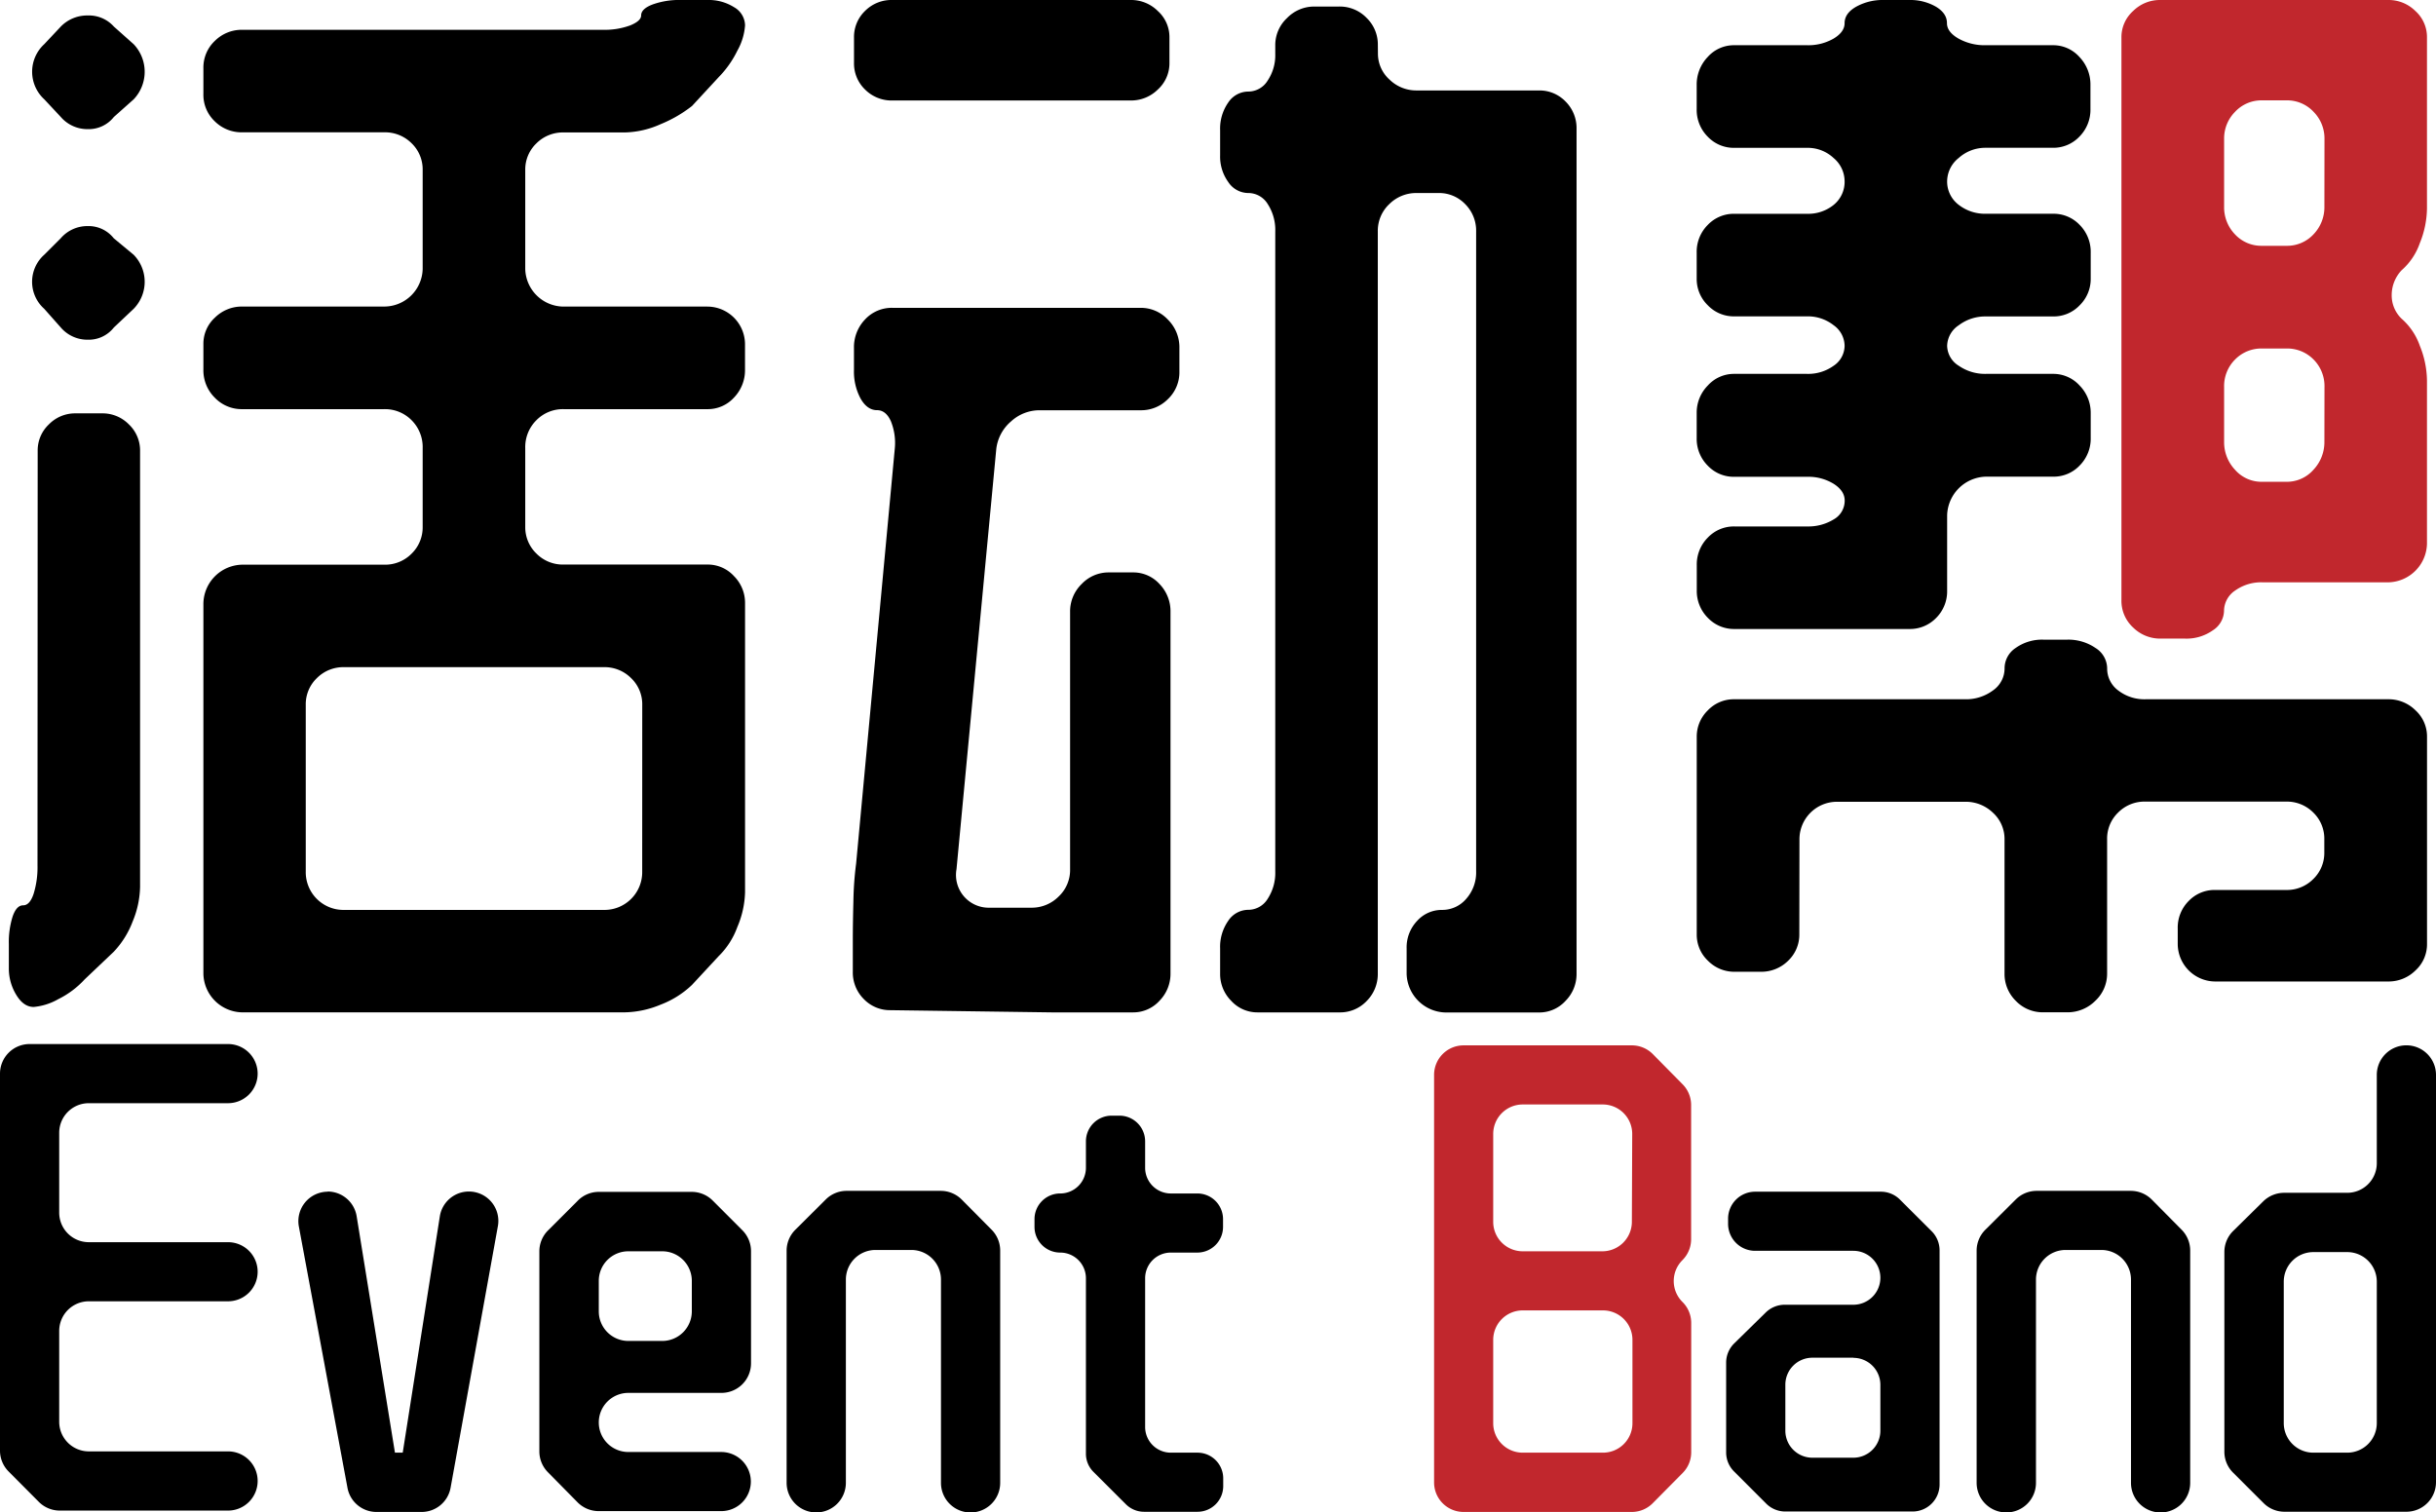 <svg xmlns="http://www.w3.org/2000/svg" viewBox="0 0 550.92 342.11"><defs><style>.cls-1{fill:#c1272d;}</style></defs><g id="图层_2" data-name="图层 2"><g id="图层_1-2" data-name="图层 1"><path d="M58.27,335h0a6.7,6.7,0,0,1-6.69,6.69H13.49a6.7,6.7,0,0,1-4.74-2L2,332.9A6.69,6.69,0,0,1,0,328.18V242.85a6.7,6.7,0,0,1,6.7-6.69H51.58a6.7,6.7,0,0,1,6.69,6.69h0a6.7,6.7,0,0,1-6.69,6.69H20.09a6.69,6.69,0,0,0-6.7,6.68v18.07a6.69,6.69,0,0,0,6.7,6.69H51.58a6.69,6.69,0,0,1,6.69,6.69h0a6.69,6.69,0,0,1-6.69,6.68H20.09a6.7,6.7,0,0,0-6.7,6.69v20.57a6.7,6.7,0,0,0,6.7,6.69H51.58A6.69,6.69,0,0,1,58.27,335Z"/><path d="M74.09,269.52a6.66,6.66,0,0,1,6.57,5.59l8.66,53.48h1.76l8.39-53.45a6.65,6.65,0,0,1,6.58-5.62h0a6.65,6.65,0,0,1,6.55,7.83l-10.69,59.14A6.65,6.65,0,0,1,95.38,342H85.14a6.66,6.66,0,0,1-6.55-5.43l-11-59.14a6.66,6.66,0,0,1,6.55-7.87Z"/><path d="M163.11,315.07h-21a6.68,6.68,0,0,0-6.69,6.69h0a6.68,6.68,0,0,0,6.69,6.68h21a6.7,6.7,0,0,1,6.7,6.69h0a6.69,6.69,0,0,1-6.7,6.68H135.38a6.73,6.73,0,0,1-4.77-2l-6.7-6.8a6.71,6.71,0,0,1-1.93-4.69V283a6.68,6.68,0,0,1,2-4.72l6.68-6.68a6.67,6.67,0,0,1,4.74-2h21.07a6.71,6.71,0,0,1,4.75,2l6.68,6.69a6.69,6.69,0,0,1,1.95,4.72v25.35A6.69,6.69,0,0,1,163.11,315.07Zm-21-11.75h7.65a6.7,6.7,0,0,0,6.7-6.69v-6.91a6.69,6.69,0,0,0-6.7-6.68h-7.65a6.68,6.68,0,0,0-6.69,6.68v6.91A6.69,6.69,0,0,0,142.07,303.32Z"/><path d="M184.6,342.11h0a6.7,6.7,0,0,1-6.7-6.69V282.88a6.68,6.68,0,0,1,2-4.74l6.85-6.82a6.68,6.68,0,0,1,4.72-1.95h21.3a6.69,6.69,0,0,1,4.76,2l6.73,6.79a6.68,6.68,0,0,1,1.94,4.7v52.57a6.7,6.7,0,0,1-6.7,6.69h0a6.69,6.69,0,0,1-6.69-6.69v-46a6.7,6.7,0,0,0-6.7-6.69H198a6.7,6.7,0,0,0-6.7,6.69v46A6.7,6.7,0,0,1,184.6,342.11Z"/><path d="M276.64,334.39v1.77a5.81,5.81,0,0,1-5.81,5.8H258.74a5.81,5.81,0,0,1-4.11-1.7l-7.34-7.33a5.77,5.77,0,0,1-1.7-4.1V289.14a5.81,5.81,0,0,0-5.81-5.81h0a5.81,5.81,0,0,1-5.82-5.8v-1.77a5.81,5.81,0,0,1,5.82-5.8h0a5.81,5.81,0,0,0,5.81-5.8v-6a5.81,5.81,0,0,1,5.81-5.8h1.77a5.81,5.81,0,0,1,5.81,5.8v6a5.81,5.81,0,0,0,5.81,5.8h6a5.81,5.81,0,0,1,5.81,5.8v1.77a5.81,5.81,0,0,1-5.81,5.8h-6a5.81,5.81,0,0,0-5.81,5.81v33.65a5.81,5.81,0,0,0,5.81,5.8h6A5.81,5.81,0,0,1,276.64,334.39Z"/><path class="cls-1" d="M380.53,285l-.1.11a6.66,6.66,0,0,0,.05,9.37h0a6.66,6.66,0,0,1,2,4.71V328.5a6.64,6.64,0,0,1-1.93,4.68L373.8,340a6.66,6.66,0,0,1-4.75,2H331a6.67,6.67,0,0,1-6.67-6.66V243.12a6.67,6.67,0,0,1,6.67-6.66h38.07a6.66,6.66,0,0,1,4.75,2l6.71,6.8a6.64,6.64,0,0,1,1.93,4.68v30.4A6.66,6.66,0,0,1,380.53,285ZM337.7,256.49v19.89a6.67,6.67,0,0,0,6.68,6.66h18a6.68,6.68,0,0,0,6.68-6.64l.08-19.88a6.66,6.66,0,0,0-6.67-6.69H344.38A6.67,6.67,0,0,0,337.7,256.49Zm24.82,39.92H344.38a6.67,6.67,0,0,0-6.68,6.66v18.86a6.67,6.67,0,0,0,6.68,6.66h18.14a6.66,6.66,0,0,0,6.67-6.66V303.07A6.66,6.66,0,0,0,362.52,296.41Z"/><path d="M399.33,340l-7.16-7.16a6.06,6.06,0,0,1-1.79-4.31V308.22a6.1,6.1,0,0,1,1.82-4.34l7.14-7a6.12,6.12,0,0,1,4.29-1.75h15.52a6.11,6.11,0,0,0,6.11-6.1h0a6.11,6.11,0,0,0-6.11-6.1H396.93a6.11,6.11,0,0,1-6.11-6.1v-1.17a6.11,6.11,0,0,1,6.11-6.1h28.45a6.08,6.08,0,0,1,4.31,1.79l7.17,7.15a6.12,6.12,0,0,1,1.79,4.31v53a6.11,6.11,0,0,1-6.11,6.09H403.65A6.13,6.13,0,0,1,399.33,340Zm19.82-32.89h-9.27a6.11,6.11,0,0,0-6.11,6.09v10.44a6.11,6.11,0,0,0,6.11,6.09h9.27a6.11,6.11,0,0,0,6.11-6.09V313.23A6.11,6.11,0,0,0,419.15,307.14Z"/><path d="M453.73,342.11h0a6.7,6.7,0,0,1-6.7-6.69V282.88a6.68,6.68,0,0,1,2-4.74l6.85-6.82a6.68,6.68,0,0,1,4.73-1.95h21.3a6.71,6.71,0,0,1,4.76,2l6.72,6.79a6.68,6.68,0,0,1,1.94,4.7v52.57a6.7,6.7,0,0,1-6.7,6.69h0a6.7,6.7,0,0,1-6.69-6.69v-46a6.7,6.7,0,0,0-6.7-6.69h-8.09a6.7,6.7,0,0,0-6.7,6.69v46A6.69,6.69,0,0,1,453.73,342.11Z"/><path d="M516.59,269.81h14.24a6.69,6.69,0,0,0,6.7-6.68v-20a6.69,6.69,0,0,1,6.7-6.68h0a6.69,6.69,0,0,1,6.69,6.68v92.14a6.69,6.69,0,0,1-6.69,6.68H516.61a6.67,6.67,0,0,1-4.73-2l-6.82-6.81a6.65,6.65,0,0,1-2-4.73V283.19a6.66,6.66,0,0,1,2-4.76l6.79-6.69A6.75,6.75,0,0,1,516.59,269.81Zm6.59,58.78h7.65a6.69,6.69,0,0,0,6.7-6.69v-32a6.69,6.69,0,0,0-6.7-6.68h-7.65a6.69,6.69,0,0,0-6.69,6.68v32A6.69,6.69,0,0,0,523.18,328.59Z"/><path d="M8.52,102a8.09,8.09,0,0,1,2.53-6,8.3,8.3,0,0,1,6.05-2.5h6a8.32,8.32,0,0,1,6.05,2.5,8.13,8.13,0,0,1,2.53,6v98.54A21.29,21.29,0,0,1,30,208.44a20.38,20.38,0,0,1-4.29,6.86l-6.56,6.23a20.23,20.23,0,0,1-6,4.49,13.64,13.64,0,0,1-5.53,1.75q-2.25,0-3.87-2.62A11.38,11.38,0,0,1,2,219v-5.49a19.18,19.18,0,0,1,.87-6.24q.87-2.49,2.37-2.49c1,0,1.79-.87,2.37-2.62a20.36,20.36,0,0,0,.87-6.36ZM13.76,6a8.32,8.32,0,0,1,6.11-2.5A7.55,7.55,0,0,1,25.74,6l4.49,4a9.05,9.05,0,0,1,0,12.47l-4.49,4a7.23,7.23,0,0,1-5.87,2.74,7.93,7.93,0,0,1-6.11-2.74l-3.74-4A8.46,8.46,0,0,1,10,10ZM30.23,57.63a8.74,8.74,0,0,1,0,12.22l-4.49,4.24a7.21,7.21,0,0,1-5.87,2.75,7.91,7.91,0,0,1-6.11-2.75L10,69.85a8.18,8.18,0,0,1,0-12.22l3.74-3.74a7.94,7.94,0,0,1,6.11-2.75,7.24,7.24,0,0,1,5.87,2.75ZM145,3.49c0-1,.87-1.83,2.62-2.49A17.76,17.76,0,0,1,154,0h6a10.75,10.75,0,0,1,6,1.62,4.82,4.82,0,0,1,2.5,4.12,13.73,13.73,0,0,1-1.75,5.74,22.88,22.88,0,0,1-4.24,6l-6,6.49a29.68,29.68,0,0,1-7.11,4.12,20.82,20.82,0,0,1-8.11,1.87H127.52a8.46,8.46,0,0,0-6.23,2.49,8.16,8.16,0,0,0-2.5,6V60.87a8.73,8.73,0,0,0,8.73,8.48H160a8.54,8.54,0,0,1,8.49,8.49v5.73a8.92,8.92,0,0,1-2.5,6.37,8,8,0,0,1-6,2.61H127.52a8.4,8.4,0,0,0-6.23,2.52,8.54,8.54,0,0,0-2.5,6.28v17.84a8.25,8.25,0,0,0,2.5,6,8.4,8.4,0,0,0,6.23,2.51H160a8,8,0,0,1,6,2.62,8.56,8.56,0,0,1,2.5,6.09v65.45a21.41,21.41,0,0,1-1.75,7.84,17.64,17.64,0,0,1-4.24,6.6l-6,6.47a21.07,21.07,0,0,1-7.11,4.48,22,22,0,0,1-8.11,1.74H54.68A8.92,8.92,0,0,1,46,220.31V136.44a8.94,8.94,0,0,1,8.73-8.71H86.86a8.43,8.43,0,0,0,6.24-2.51,8.28,8.28,0,0,0,2.49-6V101.35a8.57,8.57,0,0,0-2.49-6.28,8.44,8.44,0,0,0-6.24-2.52H54.68a8.41,8.41,0,0,1-6.12-2.61A8.69,8.69,0,0,1,46,83.57V77.84a8,8,0,0,1,2.61-6,8.62,8.62,0,0,1,6.12-2.5H86.86a8.71,8.71,0,0,0,8.73-8.48V38.42a8.19,8.19,0,0,0-2.49-6,8.5,8.5,0,0,0-6.24-2.49H54.68a8.58,8.58,0,0,1-6.12-2.5A8.26,8.26,0,0,1,46,21.21V15.47a8.28,8.28,0,0,1,2.61-6.24,8.61,8.61,0,0,1,6.12-2.49h81.58a16.76,16.76,0,0,0,6.23-1C144.15,5.08,145,4.33,145,3.49Zm.25,155.92a8.17,8.17,0,0,0-2.5-6,8.47,8.47,0,0,0-6.24-2.5H77.88a8.47,8.47,0,0,0-6.24,2.5,8.17,8.17,0,0,0-2.49,6v37.68a8.53,8.53,0,0,0,8.73,8.73H136.5a8.54,8.54,0,0,0,8.74-8.73Z"/><path d="M256.25,229H237.79l-36.42-.5a8.18,8.18,0,0,1-6-2.5,8.47,8.47,0,0,1-2.5-6.23v-7.24q0-3.5.13-8.6a75.4,75.4,0,0,1,.62-8.61l8.74-93.8a13.1,13.1,0,0,0-.88-6.24c-.75-1.66-1.79-2.5-3.12-2.5q-2.24,0-3.74-2.64a12.87,12.87,0,0,1-1.49-6.43v-5a9.05,9.05,0,0,1,2.49-6.43,8.23,8.23,0,0,1,6.24-2.65H258a8.35,8.35,0,0,1,6.11,2.65,8.8,8.8,0,0,1,2.62,6.43V84a8.37,8.37,0,0,1-2.62,6.3A8.5,8.5,0,0,1,258,92.8H235.05a9.5,9.5,0,0,0-6.37,2.5,9.67,9.67,0,0,0-3.36,6.22l-9,95.09a7.4,7.4,0,0,0,7.48,8.71h9.48a8.58,8.58,0,0,0,6.11-2.5,8.23,8.23,0,0,0,2.62-6.23V138.46a8.63,8.63,0,0,1,2.62-6.36,8.36,8.36,0,0,1,6.11-2.62h5.49a8,8,0,0,1,6,2.62,8.87,8.87,0,0,1,2.49,6.36v81.73a8.72,8.72,0,0,1-2.49,6.18A8,8,0,0,1,256.25,229ZM193.14,8.48a8.15,8.15,0,0,1,2.49-6A8.43,8.43,0,0,1,201.87,0h53.88a8.54,8.54,0,0,1,6.11,2.5,7.94,7.94,0,0,1,2.62,6v5.74a8,8,0,0,1-2.62,6,8.57,8.57,0,0,1-6.11,2.49H201.87a8.46,8.46,0,0,1-6.24-2.49,8.17,8.17,0,0,1-2.49-6Zm118.49,3.6A7.87,7.87,0,0,0,314.25,18a8.67,8.67,0,0,0,6.12,2.46h27.69a8.17,8.17,0,0,1,6,2.5,8.48,8.48,0,0,1,2.49,6.24V220.27a8.6,8.6,0,0,1-2.49,6.12,8,8,0,0,1-6,2.63H326.85a9,9,0,0,1-8.73-8.73v-5.74a8.69,8.69,0,0,1,2.37-6.24,7.49,7.49,0,0,1,5.61-2.49,7.12,7.12,0,0,0,5.49-2.5,9,9,0,0,0,2.25-6.23V52.39a8.49,8.49,0,0,0-2.5-6.24,8.17,8.17,0,0,0-6-2.49h-5a8.61,8.61,0,0,0-6.12,2.49,8.29,8.29,0,0,0-2.62,6.24v167.9a8.61,8.61,0,0,1-2.49,6.11A8.27,8.27,0,0,1,302.9,229H284.44a8,8,0,0,1-6-2.62,8.58,8.58,0,0,1-2.5-6.11v-5.74a10.25,10.25,0,0,1,1.83-6.24,5.47,5.47,0,0,1,4.53-2.49,5.16,5.16,0,0,0,4.4-2.5,10.76,10.76,0,0,0,1.71-6.23V52.39a10.79,10.79,0,0,0-1.71-6.24,5.15,5.15,0,0,0-4.4-2.49,5.45,5.45,0,0,1-4.53-2.5,9.81,9.81,0,0,1-1.83-6V29.44a10.27,10.27,0,0,1,1.83-6.24,5.47,5.47,0,0,1,4.53-2.49,5.14,5.14,0,0,0,4.4-2.5,10.3,10.3,0,0,0,1.71-6v-2a8.34,8.34,0,0,1,2.65-6.11,8.52,8.52,0,0,1,6.18-2.62h5.55a8.42,8.42,0,0,1,6.3,2.59,8.36,8.36,0,0,1,2.52,6Z"/><path d="M449.1,33.43a9,9,0,0,0-6.12,2.3,6.79,6.79,0,0,0-2.62,5.18A6.59,6.59,0,0,0,443,46.35a9.62,9.62,0,0,0,6.12,2h15.21a8.12,8.12,0,0,1,6,2.52,8.63,8.63,0,0,1,2.5,6.3V63a8.32,8.32,0,0,1-2.5,6.06,8.12,8.12,0,0,1-6,2.52H449.1a9.91,9.91,0,0,0-6.12,2,5.73,5.73,0,0,0-2.62,4.65A5.43,5.43,0,0,0,443,82.74a10.41,10.41,0,0,0,6.12,1.83h15.21a8,8,0,0,1,6,2.65,8.76,8.76,0,0,1,2.5,6.18V99a8.61,8.61,0,0,1-2.5,6.3,8.09,8.09,0,0,1-6,2.52H449.1a9,9,0,0,0-8.74,8.73v17a8.49,8.49,0,0,1-2.5,6.24,8.24,8.24,0,0,1-6,2.49H392.25a8.17,8.17,0,0,1-6-2.52,8.58,8.58,0,0,1-2.51-6.3v-5.56a8.6,8.6,0,0,1,2.5-6.3,8.11,8.11,0,0,1,6-2.52h16.46a10.93,10.93,0,0,0,6-1.59,4.84,4.84,0,0,0,2.49-4.27q0-2.19-2.49-3.78a10.93,10.93,0,0,0-6-1.59H392.22a8.07,8.07,0,0,1-6-2.52,8.57,8.57,0,0,1-2.5-6.3V93.4a8.72,8.72,0,0,1,2.5-6.18,7.94,7.94,0,0,1,6-2.65h16.46a9.86,9.86,0,0,0,6-1.83,5.48,5.48,0,0,0,2.49-4.53,5.79,5.79,0,0,0-2.49-4.65,9.4,9.4,0,0,0-6-2H392.22a8.11,8.11,0,0,1-6-2.52,8.28,8.28,0,0,1-2.5-6.06v-5.8a8.59,8.59,0,0,1,2.5-6.3,8.11,8.11,0,0,1,6-2.52h16.46a9.13,9.13,0,0,0,6-2,6.7,6.7,0,0,0,2.49-5.44,6.9,6.9,0,0,0-2.49-5.18,8.55,8.55,0,0,0-6-2.3H392.22a8.11,8.11,0,0,1-6-2.52,8.58,8.58,0,0,1-2.5-6.31V19.31a9,9,0,0,1,2.5-6.43,7.91,7.91,0,0,1,6-2.65h16.46a11.43,11.43,0,0,0,6-1.5c1.66-1,2.49-2.16,2.49-3.49,0-1.5.88-2.74,2.65-3.74A12.32,12.32,0,0,1,426,0h5.8a11.63,11.63,0,0,1,6,1.5c1.68,1,2.52,2.24,2.52,3.74,0,1.33.88,2.49,2.62,3.49a12.1,12.1,0,0,0,6.12,1.5h15.21a7.92,7.92,0,0,1,6,2.65,9,9,0,0,1,2.5,6.43V24.6a8.62,8.62,0,0,1-2.5,6.31,8.12,8.12,0,0,1-6,2.52Z"/><path d="M406.93,211.31a8.12,8.12,0,0,1-2.52,6,8.61,8.61,0,0,1-6.3,2.5h-5.8a8.32,8.32,0,0,1-6.05-2.5,8.09,8.09,0,0,1-2.53-6V166.74a8.28,8.28,0,0,1,2.5-6.05,8.11,8.11,0,0,1,6-2.52h52.13a10.22,10.22,0,0,0,6.37-2,6.06,6.06,0,0,0,2.62-5,5.53,5.53,0,0,1,2.52-4.61,10.26,10.26,0,0,1,6.3-1.87h5.3a10.85,10.85,0,0,1,6.43,1.87,5.51,5.51,0,0,1,2.65,4.61,6.14,6.14,0,0,0,2.49,5,9.67,9.67,0,0,0,6.24,2h54.88a8.62,8.62,0,0,1,6.12,2.5,8,8,0,0,1,2.61,6v46.84a8,8,0,0,1-2.61,6,8.62,8.62,0,0,1-6.12,2.5H501a8.52,8.52,0,0,1-8.49-8.48v-3.49a8.5,8.5,0,0,1,2.48-6.24,8.08,8.08,0,0,1,5.94-2.49H517a8.39,8.39,0,0,0,6.19-2.5,8.19,8.19,0,0,0,2.47-6v-3a8.2,8.2,0,0,0-2.48-6,8.43,8.43,0,0,0-6.21-2.49H485.23a8.4,8.4,0,0,0-6.21,2.49,8.16,8.16,0,0,0-2.48,6v30.44a8.37,8.37,0,0,1-2.65,6.11,8.84,8.84,0,0,1-6.43,2.62h-5.3a8.4,8.4,0,0,1-6.3-2.62,8.51,8.51,0,0,1-2.52-6.11V189.85a8,8,0,0,0-2.61-6,8.83,8.83,0,0,0-6.33-2.49h-29a8.48,8.48,0,0,0-8.44,8.48Z"/><path class="cls-1" d="M547.26,55a21.46,21.46,0,0,0,1.62-7.86V8.48a7.92,7.92,0,0,0-2.63-6A8.59,8.59,0,0,0,540.12,0H488.54a8.59,8.59,0,0,0-6.13,2.5,7.92,7.92,0,0,0-2.63,6V135.71a8.19,8.19,0,0,0,2.65,6.24,8.69,8.69,0,0,0,6.18,2.5h5.55a10.28,10.28,0,0,0,6.3-1.88,5.37,5.37,0,0,0,2.52-4.36,5.59,5.59,0,0,1,2.5-4.62,10.13,10.13,0,0,1,6.23-1.87h28.44a8.94,8.94,0,0,0,8.73-8.73V86.07a21.46,21.46,0,0,0-1.62-7.86,14.39,14.39,0,0,0-4.11-6.11,7.31,7.31,0,0,1-2.25-5.36,8.19,8.19,0,0,1,2.25-5.62A14.39,14.39,0,0,0,547.26,55Zm-21.58,45a9.09,9.09,0,0,1-2.46,6.24,8,8,0,0,1-6.17,2.74h-5.43a7.94,7.94,0,0,1-6.17-2.74A9.06,9.06,0,0,1,503,100V87.57a8.49,8.49,0,0,1,2.47-6.24,8.33,8.33,0,0,1,6.17-2.5h5.43a8.36,8.36,0,0,1,6.17,2.5,8.52,8.52,0,0,1,2.46,6.24Zm0-53.32A8.83,8.83,0,0,1,523.22,53a8.15,8.15,0,0,1-6.17,2.6h-5.43a8.12,8.12,0,0,1-6.17-2.6A8.8,8.8,0,0,1,503,46.72V31.37a8.54,8.54,0,0,1,2.47-6.07,8.16,8.16,0,0,1,6.17-2.6h5.43a8.19,8.19,0,0,1,6.17,2.6,8.57,8.57,0,0,1,2.46,6.07Z"/></g></g></svg>